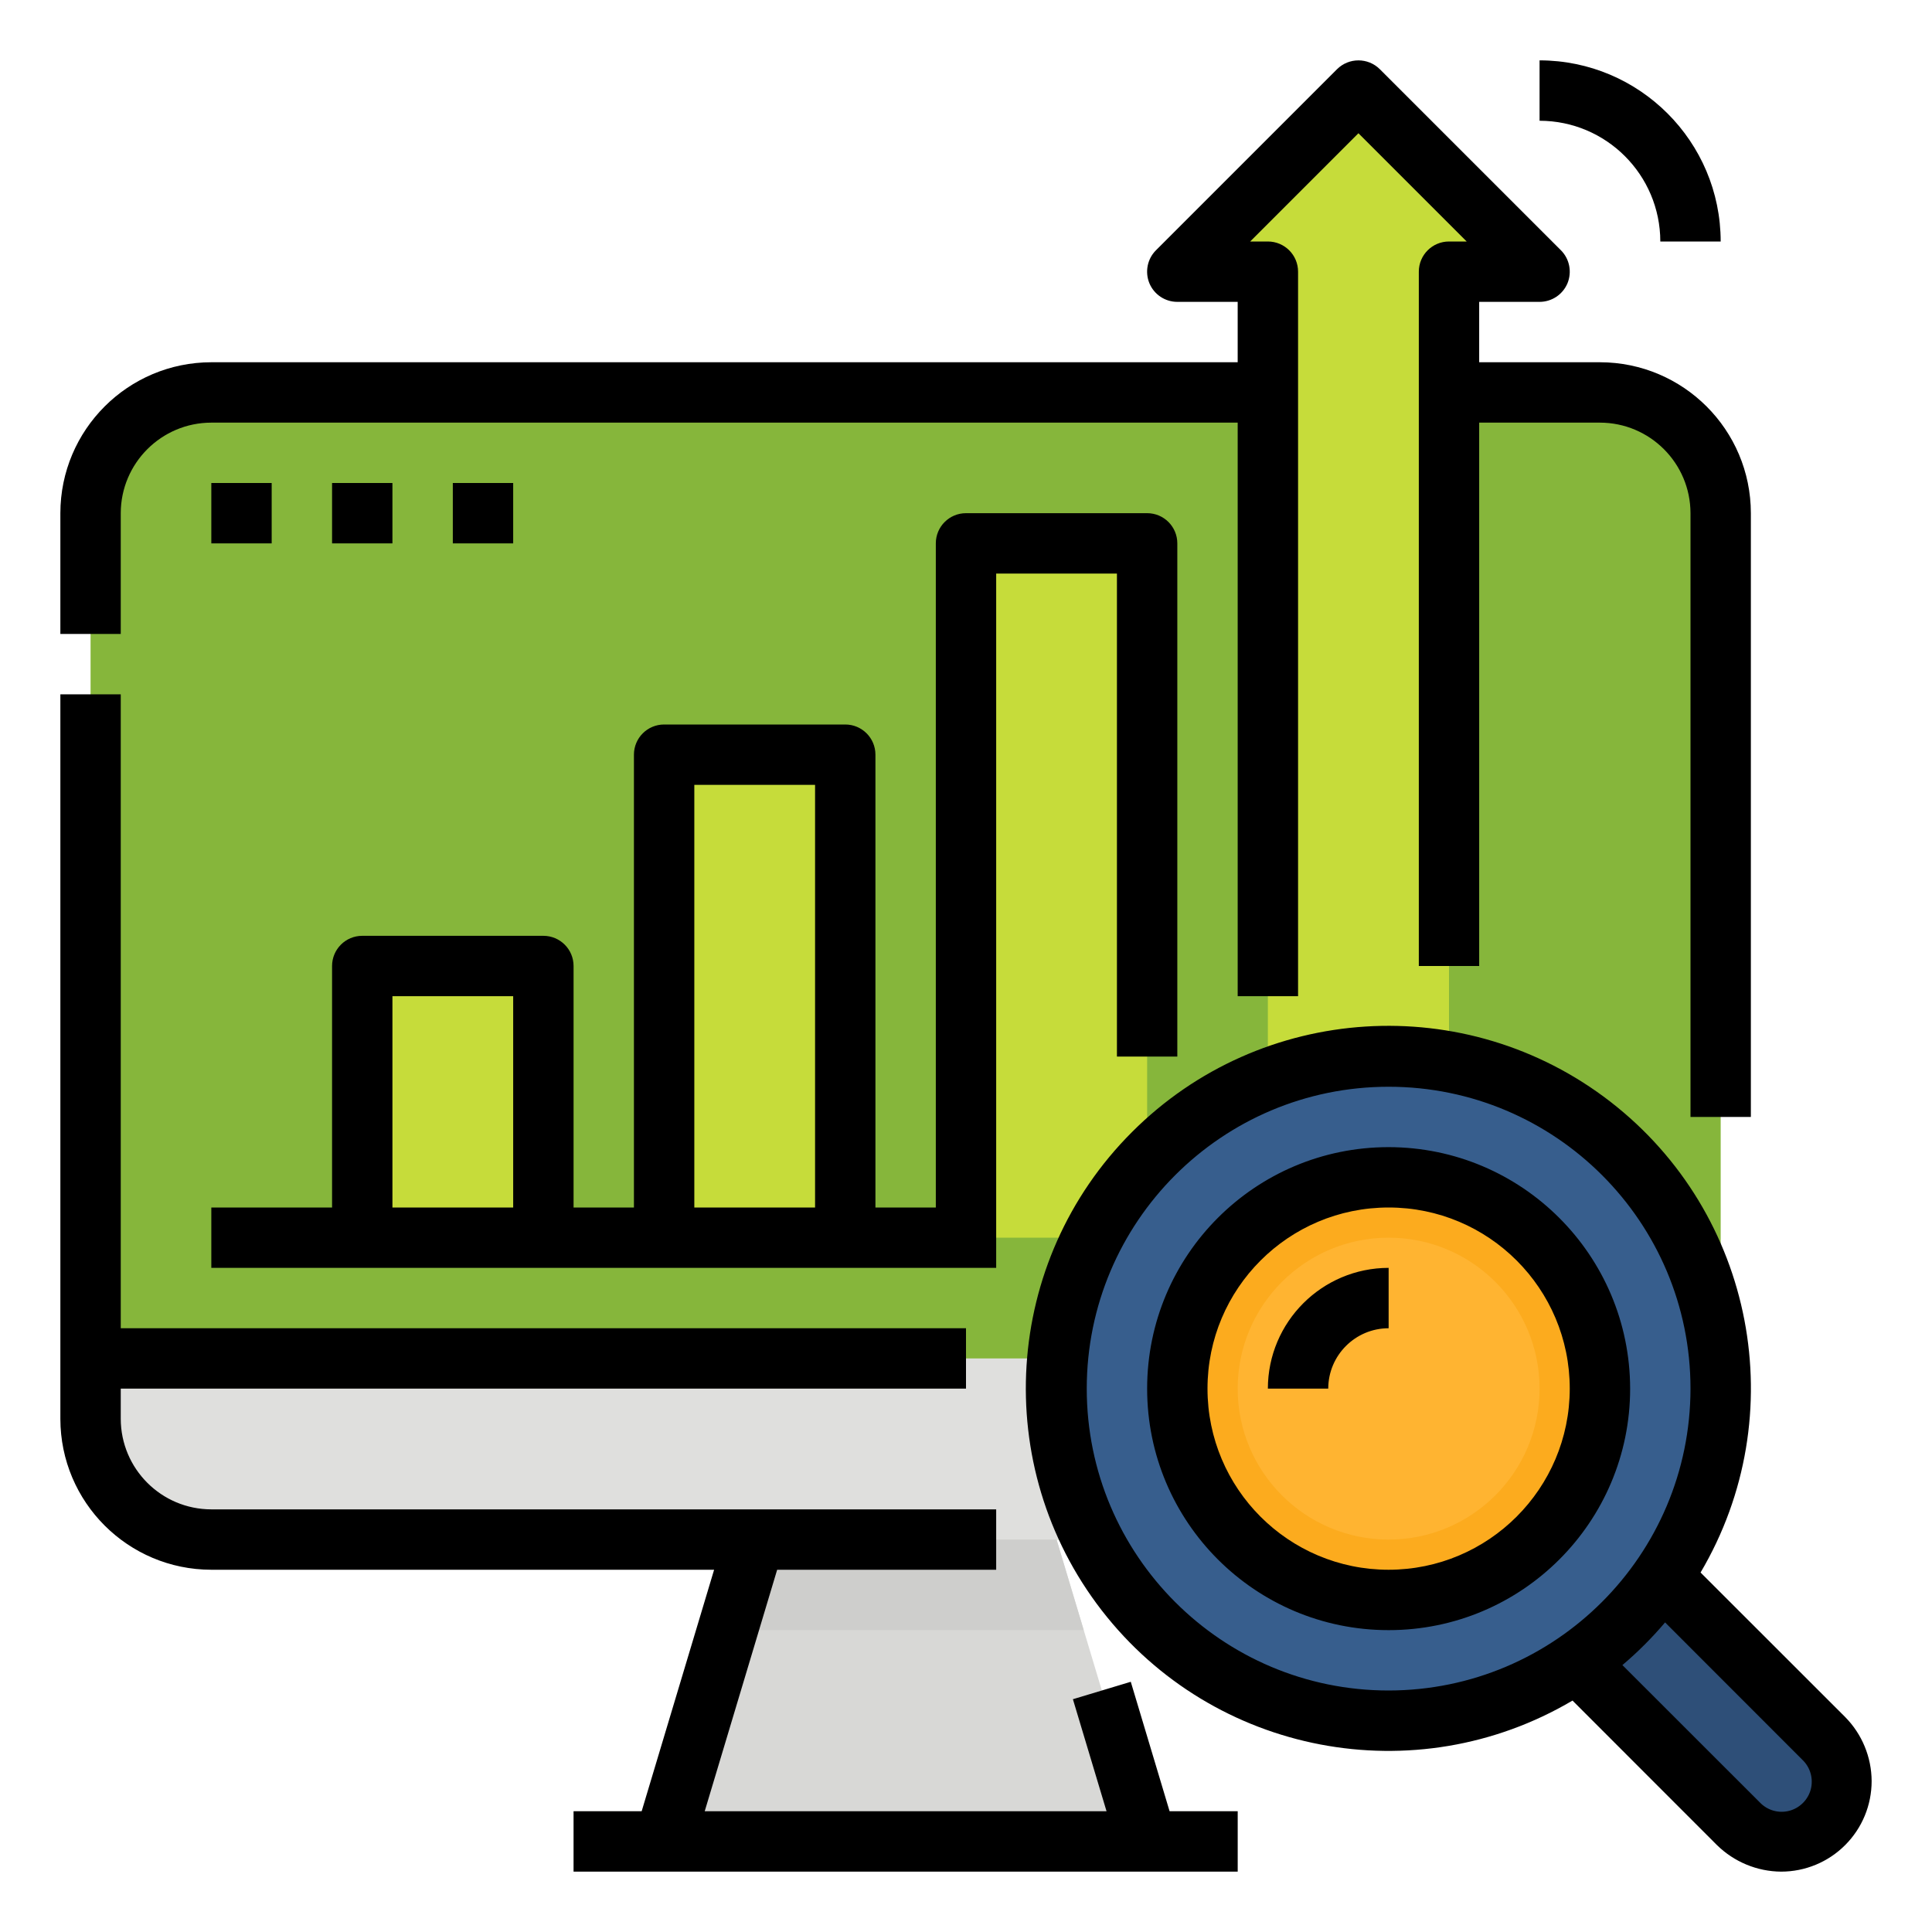 <?xml version="1.0" encoding="UTF-8"?>
<svg xmlns="http://www.w3.org/2000/svg" xmlns:xlink="http://www.w3.org/1999/xlink" width="90px" height="90px" viewBox="0 0 90 90" version="1.1">
<g id="surface1">
<path style=" stroke:none;fill-rule:nonzero;fill:rgb(52.549%,71.373%,23.137%);fill-opacity:1;" d="M 9.844 18.281 L 74.531 18.281 C 77.637 18.281 80.156 20.801 80.156 23.906 L 80.156 66.094 C 80.156 69.199 77.637 71.719 74.531 71.719 L 9.844 71.719 C 6.738 71.719 4.219 69.199 4.219 66.094 L 4.219 23.906 C 4.219 20.801 6.738 18.281 9.844 18.281 Z M 9.844 18.281 "/>
<path style=" stroke:none;fill-rule:nonzero;fill:rgb(87.451%,87.451%,86.667%);fill-opacity:1;" d="M 74.531 71.719 L 9.844 71.719 C 6.738 71.719 4.219 69.199 4.219 66.094 L 4.219 63.281 L 80.156 63.281 L 80.156 66.094 C 80.156 69.199 77.637 71.719 74.531 71.719 Z M 74.531 71.719 "/>
<path style=" stroke:none;fill-rule:nonzero;fill:rgb(84.706%,84.706%,83.922%);fill-opacity:1;" d="M 53.438 85.781 L 30.938 85.781 L 35.156 71.719 L 49.219 71.719 Z M 53.438 85.781 "/>
<path style=" stroke:none;fill-rule:nonzero;fill:rgb(87.451%,87.451%,86.667%);fill-opacity:1;" d="M 26.719 84.375 L 57.656 84.375 L 57.656 87.188 L 26.719 87.188 Z M 26.719 84.375 "/>
<path style=" stroke:none;fill-rule:nonzero;fill:rgb(80.784%,80.784%,80%);fill-opacity:1;" d="M 50.484 75.938 L 33.891 75.938 L 35.156 71.719 L 49.219 71.719 Z M 50.484 75.938 "/>
<path style=" stroke:none;fill-rule:nonzero;fill:rgb(77.647%,86.275%,22.745%);fill-opacity:1;" d="M 16.875 45 L 25.312 45 L 25.312 57.656 L 16.875 57.656 Z M 16.875 45 "/>
<path style=" stroke:none;fill-rule:nonzero;fill:rgb(77.647%,86.275%,22.745%);fill-opacity:1;" d="M 30.938 35.156 L 39.375 35.156 L 39.375 57.656 L 30.938 57.656 Z M 30.938 35.156 "/>
<path style=" stroke:none;fill-rule:nonzero;fill:rgb(77.647%,86.275%,22.745%);fill-opacity:1;" d="M 45 25.312 L 53.438 25.312 L 53.438 57.656 L 45 57.656 Z M 45 25.312 "/>
<path style=" stroke:none;fill-rule:nonzero;fill:rgb(77.647%,86.275%,22.745%);fill-opacity:1;" d="M 67.5 57.656 L 59.062 57.656 L 59.062 12.656 L 54.844 12.656 L 63.281 4.219 L 71.719 12.656 L 67.5 12.656 Z M 67.5 57.656 "/>
<path style=" stroke:none;fill-rule:nonzero;fill:rgb(18.039%,30.98%,47.059%);fill-opacity:1;" d="M 80.98 84.957 L 67.883 71.859 L 71.859 67.883 L 84.957 80.98 C 85.484 81.508 85.781 82.223 85.781 82.969 C 85.781 84.523 84.523 85.781 82.969 85.781 C 82.223 85.781 81.508 85.484 80.98 84.957 Z M 80.98 84.957 "/>
<path style=" stroke:none;fill-rule:nonzero;fill:rgb(21.569%,36.863%,55.294%);fill-opacity:1;" d="M 80.156 64.688 C 80.156 73.23 73.23 80.156 64.688 80.156 C 56.145 80.156 49.219 73.23 49.219 64.688 C 49.219 56.145 56.145 49.219 64.688 49.219 C 73.23 49.219 80.156 56.145 80.156 64.688 Z M 80.156 64.688 "/>
<path style=" stroke:none;fill-rule:nonzero;fill:rgb(98.824%,67.059%,11.765%);fill-opacity:1;" d="M 74.531 64.688 C 74.531 70.125 70.125 74.531 64.688 74.531 C 59.25 74.531 54.844 70.125 54.844 64.688 C 54.844 59.25 59.25 54.844 64.688 54.844 C 70.125 54.844 74.531 59.25 74.531 64.688 Z M 74.531 64.688 "/>
<path style=" stroke:none;fill-rule:nonzero;fill:rgb(100%,70.588%,19.216%);fill-opacity:1;" d="M 71.719 64.688 C 71.719 68.57 68.57 71.719 64.688 71.719 C 60.805 71.719 57.656 68.57 57.656 64.688 C 57.656 60.805 60.805 57.656 64.688 57.656 C 68.57 57.656 71.719 60.805 71.719 64.688 Z M 71.719 64.688 "/>
<path style=" stroke:none;fill-rule:nonzero;fill:rgb(0%,0%,0%);fill-opacity:1;" d="M 5.625 29.531 L 2.812 29.531 L 2.812 23.906 C 2.816 20.023 5.961 16.879 9.844 16.875 L 57.656 16.875 L 57.656 14.062 L 54.844 14.062 C 54.273 14.062 53.762 13.719 53.543 13.195 C 53.328 12.668 53.445 12.062 53.848 11.66 L 62.285 3.223 C 62.836 2.676 63.727 2.676 64.277 3.223 L 72.715 11.66 C 73.117 12.062 73.234 12.668 73.02 13.195 C 72.801 13.719 72.289 14.062 71.719 14.062 L 68.906 14.062 L 68.906 16.875 L 74.531 16.875 C 78.414 16.879 81.559 20.023 81.562 23.906 L 81.562 52.031 L 78.75 52.031 L 78.75 23.906 C 78.746 21.578 76.859 19.691 74.531 19.688 L 68.906 19.688 L 68.906 45 L 66.094 45 L 66.094 12.656 C 66.094 11.879 66.723 11.25 67.5 11.25 L 68.324 11.25 L 63.281 6.207 L 58.238 11.25 L 59.062 11.25 C 59.84 11.25 60.469 11.879 60.469 12.656 L 60.469 46.406 L 57.656 46.406 L 57.656 19.688 L 9.844 19.688 C 7.516 19.691 5.629 21.578 5.625 23.906 Z M 9.844 73.125 L 33.266 73.125 L 29.891 84.375 L 26.719 84.375 L 26.719 87.188 L 57.656 87.188 L 57.656 84.375 L 54.484 84.375 L 52.676 78.344 L 49.98 79.156 L 51.547 84.375 L 32.828 84.375 L 36.203 73.125 L 46.406 73.125 L 46.406 70.312 L 9.844 70.312 C 7.516 70.309 5.629 68.422 5.625 66.094 L 5.625 64.688 L 45 64.688 L 45 61.875 L 5.625 61.875 L 5.625 32.344 L 2.812 32.344 L 2.812 66.094 C 2.816 69.977 5.961 73.121 9.844 73.125 Z M 52.031 49.219 L 52.031 26.719 L 46.406 26.719 L 46.406 59.062 L 9.844 59.062 L 9.844 56.25 L 15.469 56.25 L 15.469 45 C 15.469 44.223 16.098 43.594 16.875 43.594 L 25.312 43.594 C 26.09 43.594 26.719 44.223 26.719 45 L 26.719 56.25 L 29.531 56.25 L 29.531 35.156 C 29.531 34.379 30.16 33.75 30.938 33.75 L 39.375 33.75 C 40.152 33.75 40.781 34.379 40.781 35.156 L 40.781 56.25 L 43.594 56.25 L 43.594 25.312 C 43.594 24.535 44.223 23.906 45 23.906 L 53.438 23.906 C 54.215 23.906 54.844 24.535 54.844 25.312 L 54.844 49.219 Z M 23.906 46.406 L 18.281 46.406 L 18.281 56.25 L 23.906 56.25 Z M 37.969 36.562 L 32.344 36.562 L 32.344 56.25 L 37.969 56.25 Z M 9.844 22.5 L 9.844 25.312 L 12.656 25.312 L 12.656 22.5 Z M 18.281 22.5 L 15.469 22.5 L 15.469 25.312 L 18.281 25.312 Z M 21.094 22.5 L 21.094 25.312 L 23.906 25.312 L 23.906 22.5 Z M 85.953 79.984 C 86.738 80.777 87.184 81.852 87.188 82.969 C 87.188 84.09 86.746 85.16 85.953 85.953 C 85.16 86.746 84.09 87.188 82.969 87.188 C 81.852 87.18 80.781 86.734 79.984 85.953 L 73.254 79.219 C 65.93 83.543 56.535 81.742 51.324 75.02 C 46.117 68.293 46.719 58.746 52.734 52.734 C 58.746 46.719 68.293 46.117 75.02 51.324 C 81.742 56.535 83.543 65.93 79.219 73.254 Z M 78.75 64.688 C 78.75 56.922 72.453 50.625 64.688 50.625 C 56.922 50.625 50.625 56.922 50.625 64.688 C 50.625 72.453 56.922 78.75 64.688 78.75 C 72.449 78.742 78.742 72.449 78.75 64.688 Z M 83.961 81.977 L 77.566 75.578 C 76.961 76.293 76.293 76.961 75.578 77.566 L 81.977 83.961 C 82.328 84.332 82.852 84.484 83.348 84.355 C 83.84 84.227 84.227 83.84 84.355 83.348 C 84.48 82.852 84.332 82.328 83.961 81.977 Z M 75.938 64.688 C 75.938 70.902 70.902 75.938 64.688 75.938 C 58.473 75.938 53.438 70.902 53.438 64.688 C 53.438 58.473 58.473 53.438 64.688 53.438 C 70.898 53.445 75.93 58.477 75.938 64.688 Z M 73.125 64.688 C 73.125 60.027 69.348 56.25 64.688 56.25 C 60.027 56.25 56.25 60.027 56.25 64.688 C 56.25 69.348 60.027 73.125 64.688 73.125 C 69.344 73.121 73.121 69.344 73.125 64.688 Z M 59.062 64.688 L 61.875 64.688 C 61.875 63.137 63.137 61.875 64.688 61.875 L 64.688 59.062 C 61.582 59.066 59.066 61.582 59.062 64.688 Z M 77.344 11.25 L 80.156 11.25 C 80.152 6.594 76.375 2.816 71.719 2.812 L 71.719 5.625 C 74.824 5.629 77.34 8.145 77.344 11.25 Z M 77.344 11.25 "/>
</g>
</svg>
